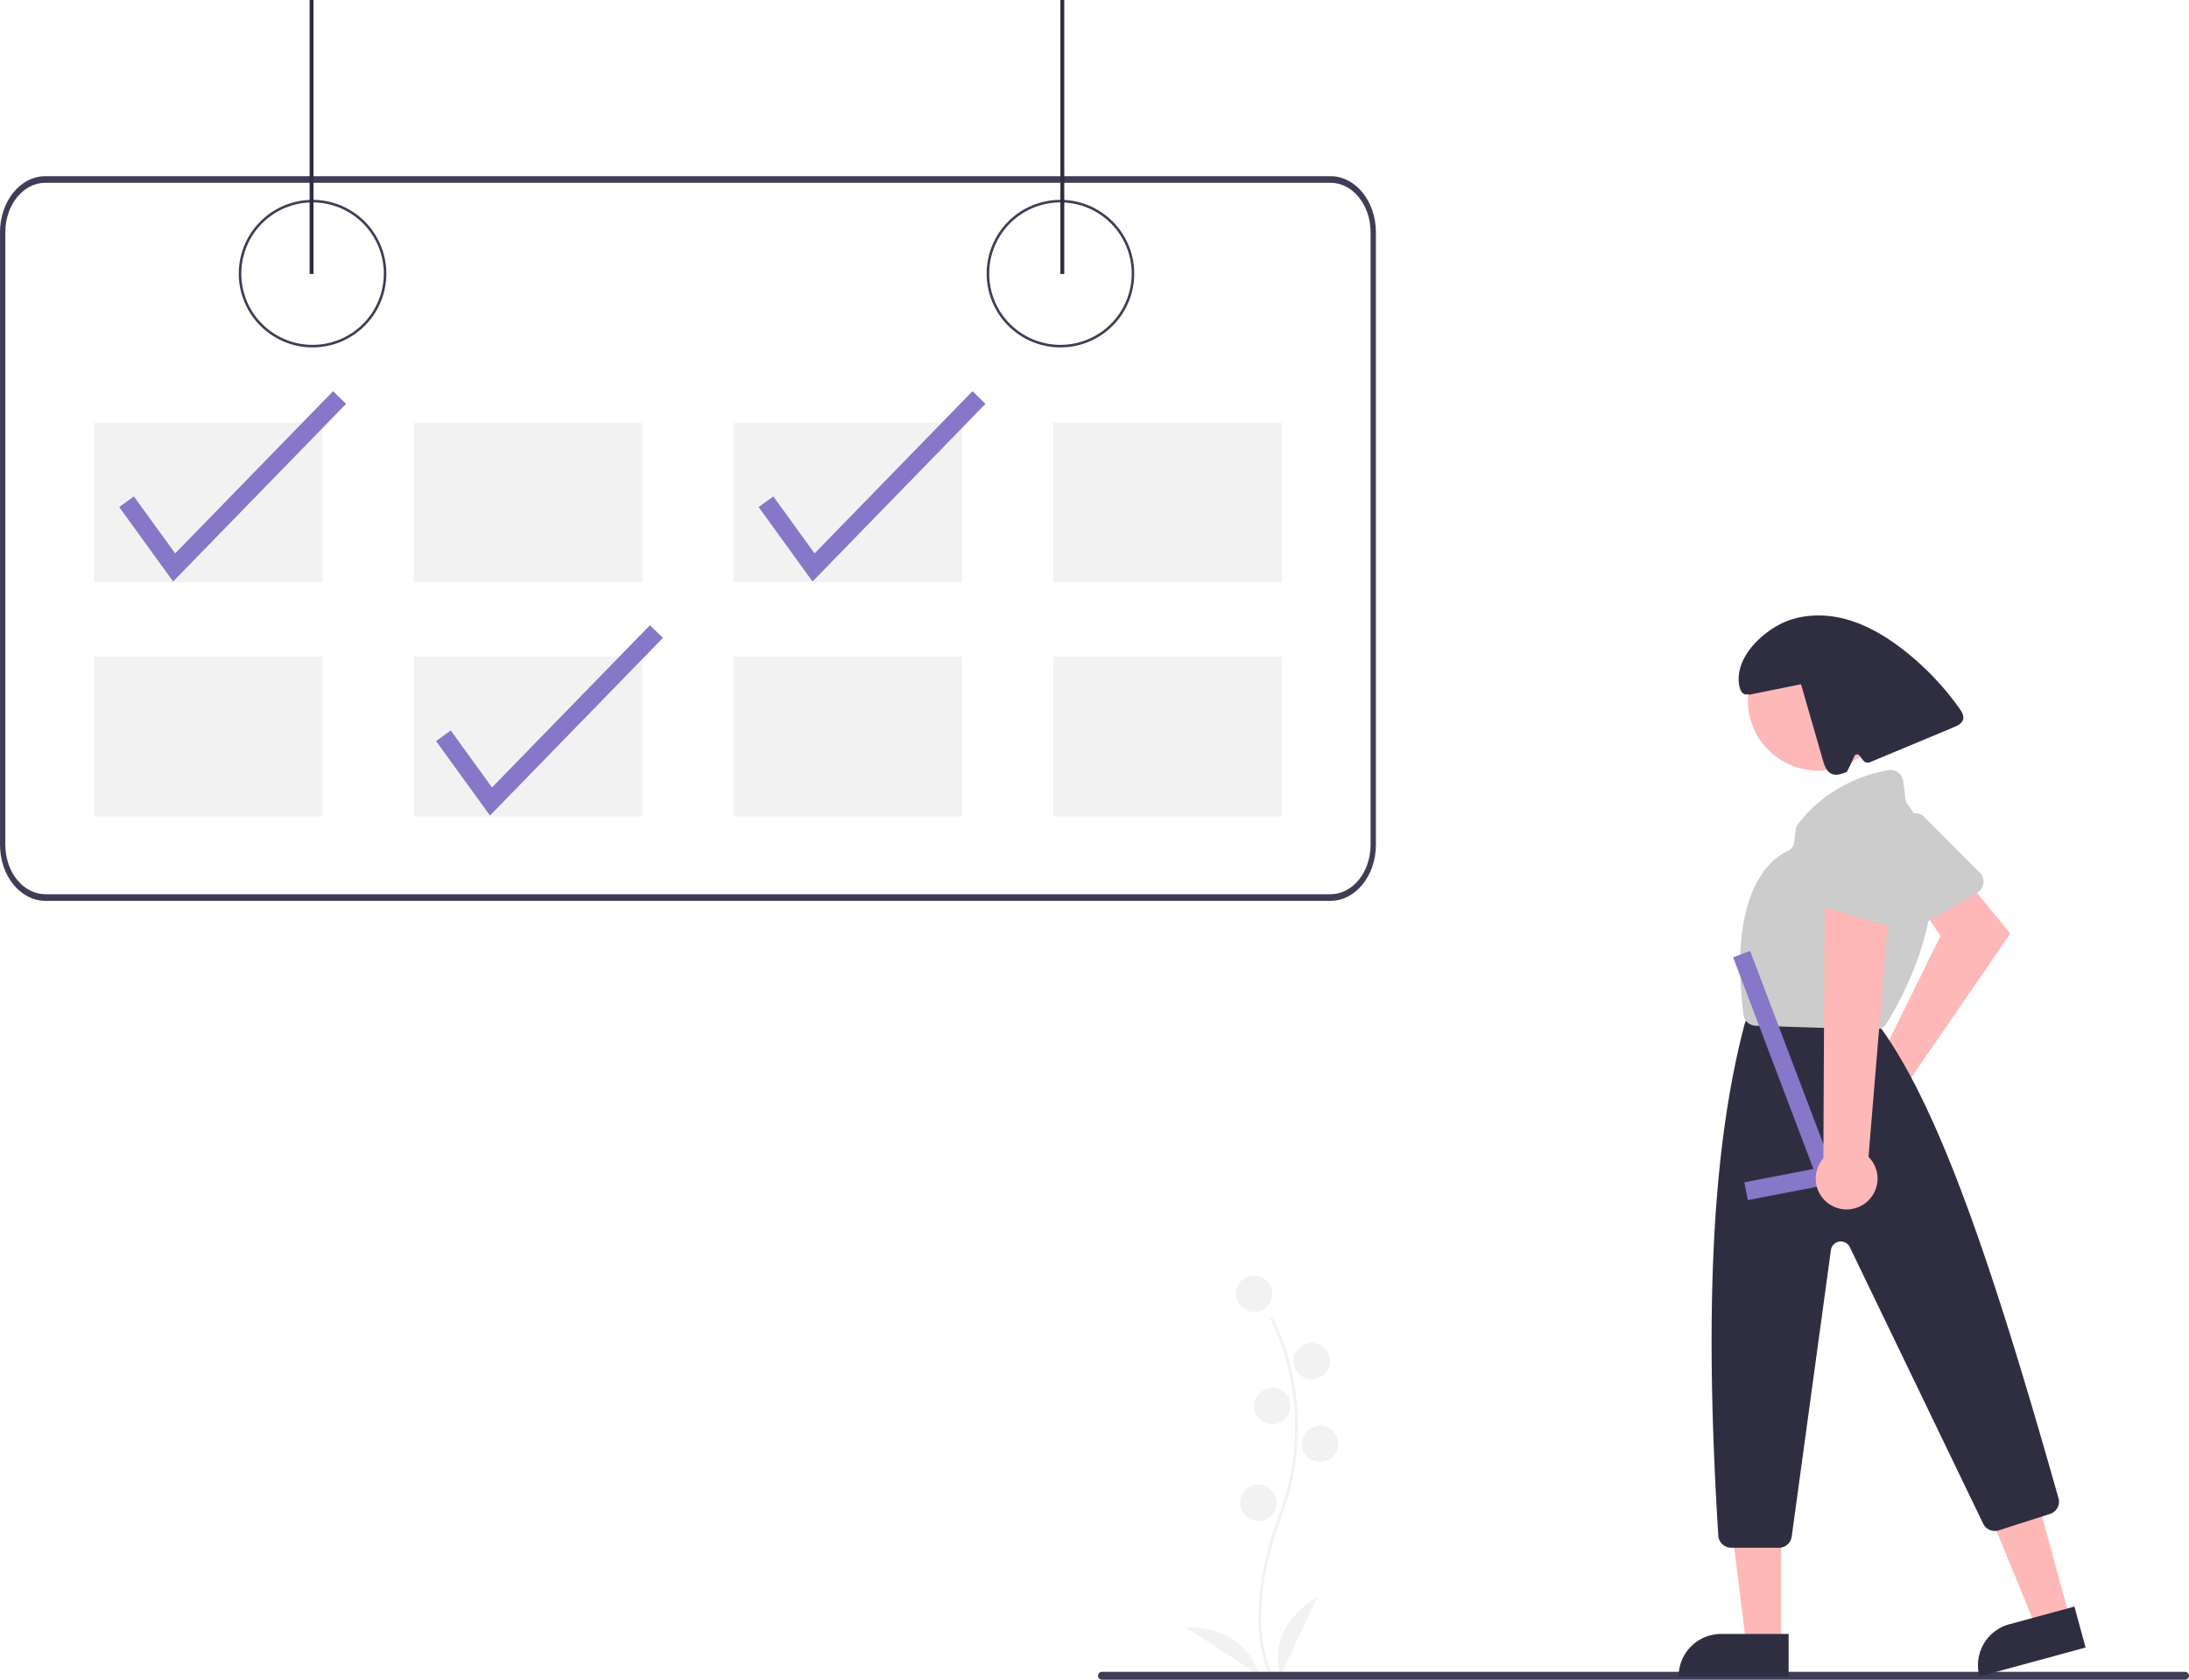 <svg height="588.524" viewBox="0 0 766.847 588.524" width="766.847" xmlns="http://www.w3.org/2000/svg"><path d="m661.4 742.552c-.111-.184-2.774-4.628-3.697-13.854-.846-8.465-.302-22.733 7.098-42.636 14.019-37.705-3.231-68.127-3.407-68.43l.851-.494a75.598 75.598 0 0 1 7.125 20.184 88.057 88.057 0 0 1 -3.647 49.082c-13.994 37.641-3.59 55.459-3.484 55.635z" fill="#f2f2f2" transform="translate(-216.577 -155.738)"/><circle cx="439.342" cy="453.287" fill="#f2f2f2" r="6.393"/><circle cx="459.505" cy="476.892" fill="#f2f2f2" r="6.393"/><circle cx="445.735" cy="492.629" fill="#f2f2f2" r="6.393"/><circle cx="462.456" cy="505.907" fill="#f2f2f2" r="6.393"/><circle cx="440.817" cy="526.562" fill="#f2f2f2" r="6.393"/><path d="m665.262 742.785s-6.393-15.737 12.786-27.54z" fill="#f2f2f2" transform="translate(-216.577 -155.738)"/><path d="m657.401 742.502s-2.91-16.735-25.429-16.591z" fill="#f2f2f2" transform="translate(-216.577 -155.738)"/><path d="m326.072 277.457a25.846 25.846 0 1 1 25.846-25.846 25.846 25.846 0 0 1 -25.846 25.846zm0-50.8a24.955 24.955 0 1 0 24.955 24.955 24.955 24.955 0 0 0 -24.955-24.955z" fill="#3f3d56" transform="translate(-216.577 -155.738)"/><path d="m588.072 277.457a25.846 25.846 0 1 1 25.846-25.846 25.846 25.846 0 0 1 -25.846 25.846zm0-50.8a24.955 24.955 0 1 0 24.955 24.955 24.955 24.955 0 0 0 -24.955-24.955z" fill="#3f3d56" transform="translate(-216.577 -155.738)"/><path d="m682.702 217.47h-450.245c-8.765.015-15.868 8.79-15.88 19.62v214.657c.012 10.829 7.115 19.6 15.88 19.62h450.245c8.765-.015 15.868-8.79 15.88-19.62v-214.658c-.012-10.829-7.115-19.6-15.88-19.62zm14.014 234.277c-.01 9.556-6.277 17.3-14.012 17.311h-450.247c-7.735-.012-14-7.755-14.012-17.311v-214.658c.009-9.556 6.277-17.3 14.012-17.311h450.245c7.735.012 14 7.755 14.012 17.311z" fill="#3f3d56" transform="translate(-216.577 -155.738)"/><path d="m33 148.068h80v56h-80z" fill="#f2f2f2"/><path d="m145 148.068h80v56h-80z" fill="#f2f2f2"/><path d="m257 148.068h80v56h-80z" fill="#f2f2f2"/><path d="m369 148.068h80v56h-80z" fill="#f2f2f2"/><path d="m33 230.068h80v56h-80z" fill="#f2f2f2"/><path d="m145 230.068h80v56h-80z" fill="#f2f2f2"/><path d="m257 230.068h80v56h-80z" fill="#f2f2f2"/><path d="m369 230.068h80v56h-80z" fill="#f2f2f2"/><path d="m388.226 441.48-18.885-26.081 5.144-3.724 14.456 19.963 55.317-56.832 4.55 4.43z" fill="#8677c8" transform="translate(-216.577 -155.738)"/><path d="m501.226 359.48-18.885-26.081 5.144-3.724 14.456 19.963 55.317-56.832 4.55 4.43z" fill="#8677c8" transform="translate(-216.577 -155.738)"/><path d="m108.469 0h1.367v95.99h-1.367z" fill="#2f2e41"/><path d="m371.469 0h1.367v95.99h-1.367z" fill="#2f2e41"/><g transform="translate(-216.577 -155.738)"><path d="m981.958 744.259h-379.251a1.375 1.375 0 1 1 0-2.744h379.251a1.375 1.375 0 1 1 0 2.744z" fill="#3f3d56"/><path d="m277.226 359.48-18.885-26.081 5.144-3.724 14.456 19.963 55.317-56.832 4.55 4.43z" fill="#8677c8"/><path d="m872.826 528.524a10.531 10.531 0 0 1 1.621-.347l21.9-44.5-6.686-10.023 13.807-12.067 17.357 21.24-35.351 51.448a10.5 10.5 0 1 1 -12.648-5.751z" fill="#ffb8b8"/><path d="m910.209 467.742a4.513 4.513 0 0 1 -1.016.8l-22.406 12.989a4.5 4.5 0 0 1 -6.15-1.637q-.094-.162-.174-.331l-10.9-23.023a4.476 4.476 0 0 1 1.537-5.645l13.889-9.448a4.5 4.5 0 0 1 5.718.544l19.413 19.481a4.5 4.5 0 0 1 .086 6.269z" fill="#ccc"/><path d="m941.669 722.713-11.83 3.219-18.045-44.1 17.46-4.751z" fill="#ffb8b8"/><path d="m920.472 724.845 22.814-6.207 3.907 14.361-37.178 10.116a14.887 14.887 0 0 1 10.456-18.273h0z" fill="#2f2e41"/><path d="m840.538 731.74h-12.261l-5.833-47.288h18.094z" fill="#ffb8b8"/><path d="m819.521 728.236h23.644v14.888h-38.531a14.887 14.887 0 0 1 14.886-14.888z" fill="#2f2e41"/></g><circle cx="636.878" cy="245.451" fill="#ffb8b8" r="24.561"/><path d="m839.787 698.024h-16.753a4.513 4.513 0 0 1 -4.5-4.223c-4.992-79.361-2.072-136.289 9.19-179.153a4.692 4.692 0 0 1 .182-.552l.9-2.243a4.479 4.479 0 0 1 4.179-2.829h34.452a4.493 4.493 0 0 1 3.417 1.571l4.679 5.46c.091.106.177.215.259.329 21.1 29.426 40.011 86.954 61.912 164.278a4.485 4.485 0 0 1 -2.958 5.517l-18 5.762a4.524 4.524 0 0 1 -5.425-2.332l-46.723-96.907a3.5 3.5 0 0 0 -6.62 1.046l-13.732 100.385a4.517 4.517 0 0 1 -4.459 3.891z" fill="#2f2e41" transform="translate(-216.577 -155.738)"/><path d="m873.645 516.455h-.141l-41.851-1.324a4.485 4.485 0 0 1 -4.329-3.954c-5.3-42.941 9.244-54.445 15.746-57.4a3.46 3.46 0 0 0 2.012-2.743l.563-4.5a4.483 4.483 0 0 1 .889-2.186c10.194-13.205 24.113-17.434 31.5-18.778a4.493 4.493 0 0 1 5.217 3.628q.02.111.034.222l.843 6.463a3.559 3.559 0 0 0 .713 1.691c21.259 27.792-2.424 68.827-7.388 76.771a4.508 4.508 0 0 1 -3.808 2.11z" fill="#ccc" transform="translate(-216.577 -155.738)"/><path d="m860.476 570.127-31.619 6.093-1.201-6.236 24.202-4.665-28.129-74.152 5.938-2.251z" fill="#8677c8" transform="translate(-216.577 -155.738)"/><path d="m903.008 403.954a97.752 97.752 0 0 0 -19.505-20.42c-6.2-4.841-13.1-8.978-20.709-10.956s-16.019-1.642-22.963 2.049-14.125 11.025-14.169 18.889c-.014 2.527.629 5.945 3.117 5.508l.72.1 18.007-3.637 7.669 26.616c.539 1.87 1.262 3.961 3.037 4.758 1.672.751 3.6.043 5.3-.663.278-.116 2.668-5.482 2.668-5.482a1 1 0 0 1 1.723-.288l1.42 1.775a2 2 0 0 0 2.332.6l29.366-12.259c1.353-.565 2.865-1.3 3.257-2.715.37-1.361-.458-2.729-1.27-3.875z" fill="#2f2e41" transform="translate(-216.577 -155.738)"/><path d="m869.742 577.49a10.743 10.743 0 0 0 1.406-16.412l7.773-93.871-23.144 3.184-.44 91.2a10.8 10.8 0 0 0 14.4 15.9z" fill="#ffb8b8" transform="translate(-216.577 -155.738)"/><path d="m880.434 480.724a4.513 4.513 0 0 1 -1.28-.185l-24.846-7.308a4.5 4.5 0 0 1 -3.047-5.587q.053-.179.12-.354l9.195-23.754a4.476 4.476 0 0 1 5.153-2.772l16.415 3.568a4.5 4.5 0 0 1 3.542 4.521l-.764 27.492a4.5 4.5 0 0 1 -4.488 4.378z" fill="#ccc" transform="translate(-216.577 -155.738)"/></svg>
